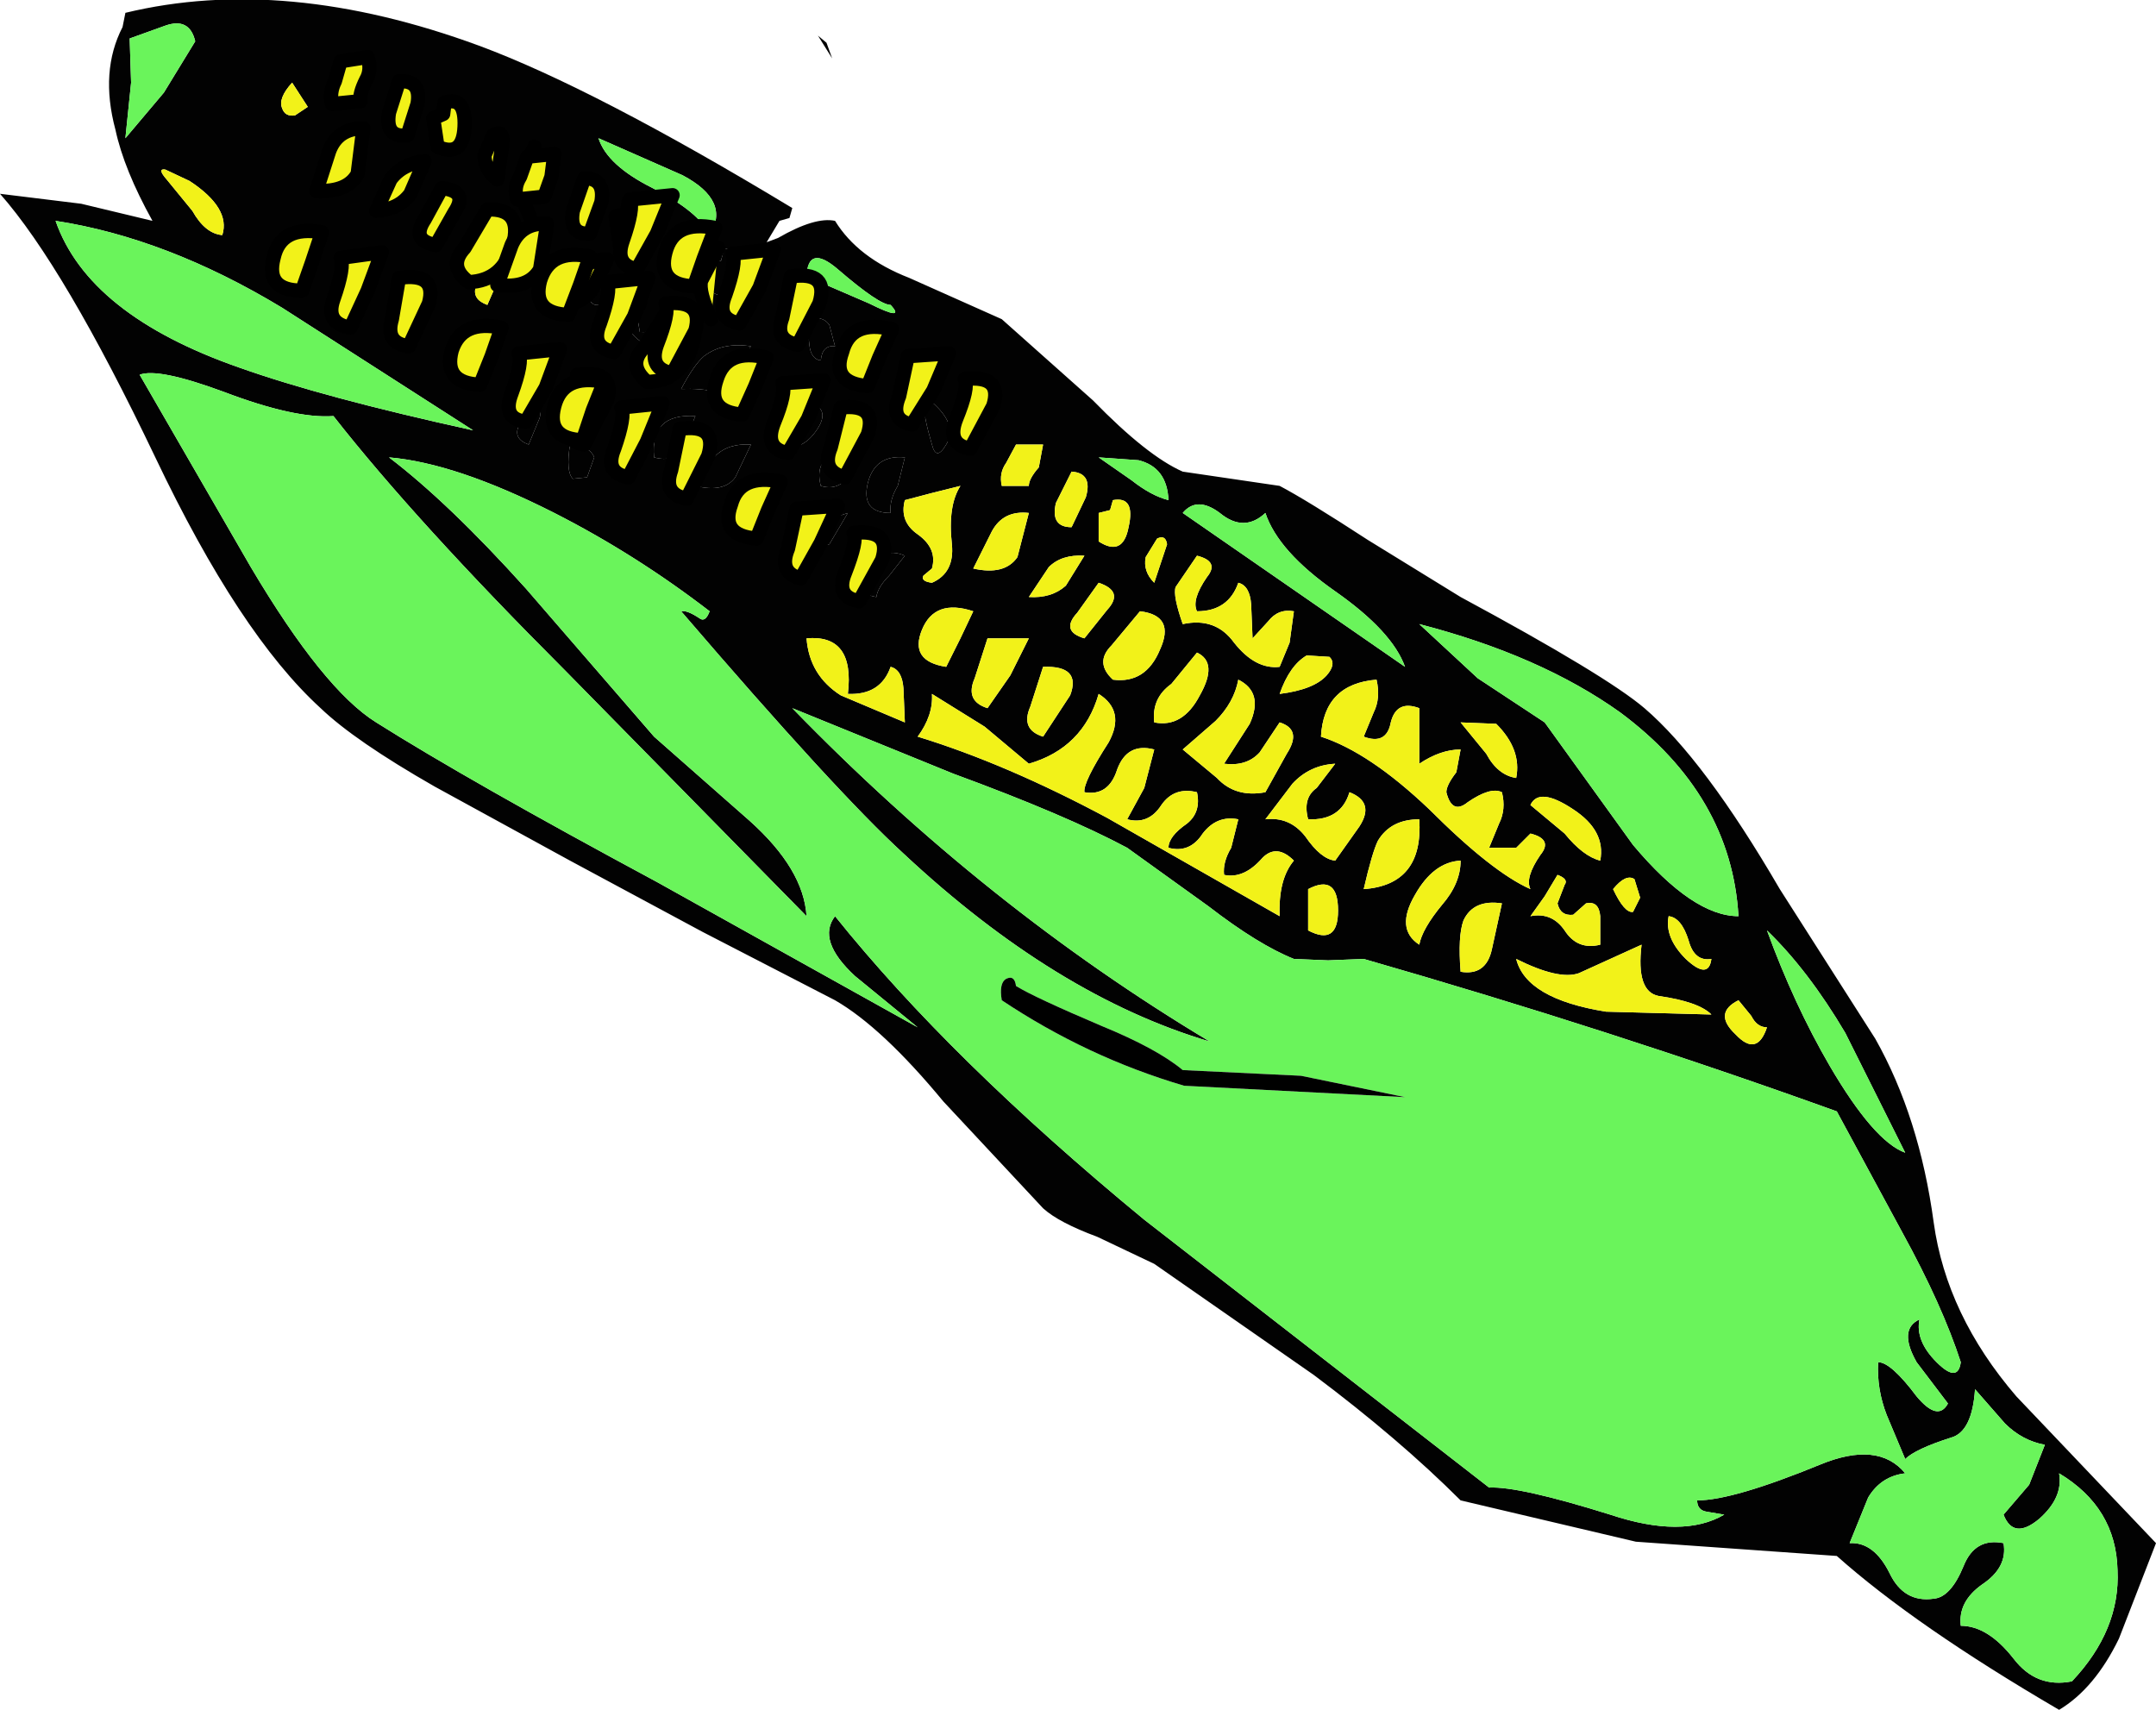 <?xml version="1.0" encoding="UTF-8" standalone="no"?>
<svg xmlns:xlink="http://www.w3.org/1999/xlink" height="60.0px" width="75.65px" xmlns="http://www.w3.org/2000/svg">
  <g transform="matrix(1, 0, 0, 1, -12.0, 0.0)">
    <path d="M69.7 24.85 Q71.8 26.65 74.45 31.2 L77.8 36.45 Q79.35 39.2 79.85 42.9 80.3 46.15 82.75 49.0 L87.65 54.15 86.35 57.5 Q85.5 59.25 84.25 60.0 79.2 57.05 76.45 54.6 L69.4 54.1 63.25 52.65 Q61.1 50.5 58.1 48.25 L52.5 44.35 50.5 43.4 Q49.15 42.9 48.6 42.4 L45.1 38.65 Q42.95 36.05 41.3 35.1 L36.65 32.7 32.0 30.2 27.25 27.6 Q24.45 26.0 23.25 24.85 20.4 22.25 17.45 16.05 14.25 9.35 12.0 6.8 L14.85 7.15 17.35 7.75 Q16.35 5.95 16.05 4.55 15.5 2.5 16.3 0.95 L16.4 0.45 Q22.0 -0.9 28.8 1.6 32.85 3.1 39.8 7.3 L39.7 7.65 39.35 7.75 38.9 8.5 39.3 8.35 Q40.6 7.6 41.3 7.75 42.1 9.05 43.9 9.75 L47.15 11.2 50.35 14.05 Q52.25 16.0 53.5 16.55 L55.2 16.8 56.9 17.05 Q57.85 17.55 60.0 18.95 L63.25 20.95 Q68.35 23.7 69.7 24.85 M63.85 23.8 L66.2 25.35 69.3 29.65 Q71.4 32.15 73.0 32.15 72.75 27.9 68.85 25.0 66.05 23.0 61.8 21.9 L63.85 23.8 M17.8 0.9 L16.55 1.35 16.6 2.9 16.4 4.85 17.75 3.25 18.85 1.45 Q18.65 0.6 17.8 0.9 M17.8 5.95 Q17.5 5.9 17.85 6.3 L18.75 7.4 Q19.2 8.2 19.8 8.25 20.1 7.3 18.65 6.35 L17.8 5.95 M16.9 13.15 L20.8 19.9 Q23.35 24.2 25.2 25.35 28.45 27.4 35.05 30.95 L44.2 36.05 42.0 34.25 Q40.65 33.0 41.3 32.15 45.35 37.2 52.15 42.8 L64.25 52.2 Q65.3 52.15 68.5 53.15 71.05 54.0 72.5 53.15 L71.9 53.05 Q71.55 53.0 71.55 52.65 72.8 52.65 75.85 51.4 77.9 50.55 78.85 51.7 78.0 51.8 77.55 52.55 L76.9 54.15 Q77.75 54.1 78.3 55.2 78.8 56.25 79.85 56.1 80.45 56.05 80.9 54.95 81.3 53.95 82.3 54.15 82.45 55.0 81.55 55.6 80.7 56.2 80.8 57.05 81.75 57.05 82.65 58.2 83.45 59.25 84.7 59.0 86.4 57.2 86.3 55.1 86.25 52.9 84.25 51.7 84.4 52.55 83.55 53.3 82.65 54.05 82.3 53.15 L83.2 52.1 83.75 50.7 Q82.95 50.55 82.35 49.95 L81.3 48.75 Q81.2 50.25 80.45 50.45 79.2 50.85 78.85 51.2 L78.2 49.65 Q77.85 48.75 77.9 47.8 78.35 47.8 79.25 49.0 80.0 49.9 80.35 49.25 L79.25 47.8 Q78.6 46.65 79.35 46.3 79.2 47.05 79.95 47.8 80.7 48.55 80.8 47.8 80.15 45.8 78.75 43.25 L76.45 39.0 Q68.55 36.15 59.85 33.65 L58.6 33.7 57.4 33.65 Q56.15 33.15 54.4 31.8 L51.55 29.75 Q49.4 28.6 45.45 27.15 L39.8 24.85 Q46.6 31.85 54.45 36.55 49.05 34.95 43.7 29.95 41.35 27.8 35.9 21.45 36.1 21.4 36.55 21.7 36.75 21.85 36.9 21.45 34.3 19.45 31.45 18.0 28.0 16.25 25.65 16.05 27.75 17.65 30.45 20.65 L34.95 25.85 38.3 28.8 Q40.2 30.5 40.3 32.15 L31.85 23.55 Q26.6 18.3 23.7 14.6 22.35 14.7 19.85 13.75 17.55 12.9 16.9 13.15 M34.9 6.6 Q36.55 7.45 36.9 8.25 37.65 7.05 35.95 6.15 L33.0 4.85 Q33.3 5.8 34.9 6.6 M34.6 12.05 L35.9 12.65 Q35.7 12.25 36.3 11.45 36.7 10.9 35.9 10.7 35.6 11.7 34.45 11.65 L34.35 11.05 Q34.25 10.7 33.95 10.7 33.85 11.65 34.6 12.05 M33.2 9.55 Q33.0 8.6 32.5 9.7 32.4 9.95 32.6 10.35 32.75 10.75 33.0 10.7 33.4 10.65 33.2 9.55 M37.3 9.15 L36.9 9.25 36.9 10.2 Q37.75 10.75 37.95 9.7 38.15 8.6 37.4 8.75 L37.3 9.15 M36.7 12.5 Q36.35 12.8 35.9 13.65 37.25 13.6 37.85 14.1 37.8 12.8 38.35 12.15 37.35 12.0 36.7 12.5 M29.1 10.7 L29.45 9.9 Q29.6 9.45 29.1 9.25 L28.7 10.05 Q28.55 10.5 29.1 10.7 M21.9 3.8 Q22.0 4.1 22.35 4.05 L22.8 3.75 22.25 2.9 Q21.75 3.45 21.9 3.8 M28.6 15.1 L21.9 10.8 Q17.85 8.35 13.95 7.75 15.1 11.05 20.4 12.9 23.35 13.95 28.6 15.1 M39.35 15.6 Q40.1 15.9 40.65 15.1 41.2 14.3 40.3 14.1 L39.85 14.85 39.35 15.6 M37.8 16.75 L38.35 15.6 Q37.55 15.55 37.1 16.0 L36.4 17.05 Q37.4 17.3 37.8 16.75 M36.4 14.6 Q34.8 14.5 34.95 16.05 35.7 16.25 35.95 15.65 L36.4 14.6 M30.9 14.75 Q31.1 14.35 30.55 14.1 L30.2 14.95 Q30.0 15.4 30.55 15.6 L30.9 14.75 M32.1 16.8 L32.6 16.75 32.85 16.05 Q32.7 15.65 32.0 15.6 31.85 16.55 32.1 16.8 M40.3 9.7 L42.5 10.65 Q43.8 11.3 43.25 10.7 42.85 10.7 41.4 9.45 40.35 8.55 40.3 9.7 M40.8 12.65 Q40.85 12.1 41.3 12.15 L41.1 11.4 Q40.85 11.05 40.3 11.2 L40.4 12.1 Q40.45 12.6 40.8 12.65 M43.25 11.65 Q42.3 11.3 41.85 12.35 41.35 13.4 42.25 13.65 L42.75 12.65 43.25 11.65 M47.65 15.6 L47.3 16.25 Q47.05 16.6 47.15 17.05 L48.1 17.05 Q48.1 16.8 48.45 16.4 L48.6 15.6 47.65 15.6 M49.05 17.65 Q48.85 18.5 49.6 18.5 L50.1 17.45 Q50.35 16.6 49.6 16.55 L49.05 17.65 M46.8 18.65 L46.15 19.95 Q47.25 20.2 47.7 19.55 L48.1 18.0 Q47.2 17.9 46.8 18.65 M44.7 15.6 Q44.85 16.2 45.2 15.6 45.6 14.95 44.8 14.2 44.1 13.55 44.7 15.6 M40.8 17.05 Q41.6 17.3 42.05 16.25 42.55 15.2 41.75 15.1 41.75 15.5 41.15 15.95 40.6 16.3 40.8 17.05 M40.65 18.65 Q40.4 18.95 40.6 19.15 L41.1 19.1 41.75 18.0 Q40.95 18.25 40.65 18.65 M43.75 17.55 Q43.55 18.3 44.2 18.75 44.9 19.25 44.7 19.95 L44.4 20.2 Q44.3 20.4 44.7 20.45 45.5 20.1 45.4 19.1 45.25 17.75 45.7 17.05 L44.7 17.3 43.75 17.55 M43.5 17.05 L43.75 16.05 Q42.7 15.95 42.45 16.95 42.2 18.0 43.25 18.0 43.2 17.55 43.5 17.05 M43.2 20.2 L43.75 19.5 Q42.95 19.15 42.4 20.0 41.85 20.8 42.75 20.95 42.8 20.6 43.2 20.2 M40.3 22.4 Q40.4 23.7 41.5 24.4 L43.75 25.35 43.7 24.15 Q43.65 23.5 43.25 23.4 42.9 24.4 41.75 24.35 42.0 22.25 40.3 22.4 M49.4 20.55 L50.05 19.5 Q49.25 19.45 48.8 19.9 L48.1 20.95 Q48.9 21.0 49.4 20.55 M45.7 22.4 L46.15 21.45 Q44.8 21.0 44.35 22.1 43.9 23.2 45.2 23.4 L45.7 22.4 M46.2 23.8 Q45.85 24.6 46.65 24.85 L47.45 23.7 48.1 22.4 46.65 22.4 46.2 23.8 M48.6 23.4 L48.15 24.8 Q47.8 25.6 48.6 25.85 L49.55 24.4 Q49.95 23.35 48.6 23.4 M50.55 18.0 L50.55 19.0 Q51.4 19.55 51.6 18.5 51.85 17.4 51.05 17.55 L50.95 17.9 50.55 18.0 M51.7 16.85 Q52.4 17.4 53.0 17.55 52.95 16.4 51.95 16.15 L50.55 16.05 51.7 16.85 M53.5 18.0 L61.3 23.4 Q60.85 22.15 58.85 20.75 56.85 19.35 56.4 18.0 55.65 18.7 54.8 18.0 54.0 17.4 53.5 18.0 M53.25 20.6 Q53.15 20.9 53.5 21.9 54.65 21.65 55.3 22.55 56.05 23.5 56.9 23.4 L57.25 22.55 57.4 21.45 Q56.85 21.35 56.5 21.8 L55.95 22.4 55.9 21.2 Q55.85 20.55 55.45 20.45 55.1 21.45 54.0 21.45 53.8 21.05 54.35 20.25 54.8 19.7 54.0 19.5 L53.25 20.6 M52.95 19.1 Q52.9 18.75 52.6 18.9 L52.2 19.55 Q52.1 20.05 52.5 20.45 L52.95 19.1 M50.55 20.45 L49.8 21.5 Q49.2 22.15 50.05 22.4 L50.85 21.4 Q51.45 20.75 50.55 20.45 M51.05 23.85 Q52.2 24.0 52.7 22.8 53.25 21.6 52.0 21.45 L51.0 22.65 Q50.4 23.25 51.05 23.85 M53.1 24.0 Q52.4 24.5 52.5 25.35 53.5 25.55 54.1 24.4 54.75 23.25 54.0 22.9 L53.1 24.0 M57.85 23.0 Q57.25 23.35 56.9 24.35 58.1 24.2 58.55 23.7 58.9 23.3 58.65 23.05 L57.85 23.0 M57.35 27.5 L56.4 28.75 Q57.25 28.65 57.8 29.35 58.35 30.15 58.85 30.2 L59.7 29.0 Q60.25 28.15 59.35 27.8 59.05 28.8 57.9 28.75 57.7 28.0 58.2 27.65 L58.85 26.8 Q57.95 26.85 57.35 27.5 M57.15 26.45 Q57.7 25.6 56.9 25.35 L56.2 26.4 Q55.75 26.9 54.95 26.8 L55.85 25.4 Q56.35 24.3 55.45 23.85 55.3 24.65 54.65 25.3 L53.5 26.3 54.7 27.3 Q55.35 28.0 56.4 27.8 L57.15 26.45 M54.95 30.7 Q54.9 30.25 55.2 29.75 L55.45 28.75 Q54.7 28.6 54.2 29.25 53.75 29.95 53.0 29.75 53.0 29.35 53.65 28.9 54.15 28.5 54.0 27.8 53.2 27.6 52.75 28.25 52.3 28.95 51.55 28.75 L52.15 27.65 52.5 26.3 Q51.55 26.05 51.2 27.0 50.9 27.95 50.05 27.8 50.0 27.45 50.9 26.05 51.5 24.95 50.55 24.35 50.0 26.25 48.1 26.8 L46.55 25.5 44.7 24.35 Q44.75 25.1 44.2 25.85 47.3 26.8 50.85 28.7 L56.9 32.15 Q56.85 30.85 57.4 30.2 56.8 29.6 56.3 30.1 55.65 30.85 54.95 30.7 M57.9 32.65 Q58.95 33.2 58.95 31.95 58.95 30.65 57.9 31.2 L57.9 32.65 M71.15 33.65 Q71.95 34.4 72.05 33.65 71.45 33.75 71.25 33.0 71.0 32.2 70.55 32.15 70.4 32.9 71.15 33.65 M70.2 34.95 Q69.4 34.8 69.6 33.15 L67.4 34.15 Q66.7 34.4 65.2 33.65 65.55 35.05 68.35 35.5 L72.05 35.6 Q71.6 35.15 70.2 34.95 M74.0 36.05 Q73.65 36.05 73.45 35.65 L73.0 35.1 Q72.1 35.55 72.9 36.3 73.65 37.1 74.0 36.05 M74.0 32.65 Q74.95 35.25 76.2 37.4 77.75 40.05 78.85 40.45 L76.75 36.25 Q75.45 34.05 74.0 32.65 M66.9 29.25 Q67.55 30.05 68.15 30.2 68.35 29.15 67.2 28.4 66.0 27.6 65.7 28.25 L66.9 29.25 M65.2 29.75 L64.25 29.75 64.6 28.9 Q64.85 28.4 64.7 27.8 64.3 27.6 63.5 28.15 62.95 28.6 62.75 27.8 62.75 27.55 63.1 27.1 L63.25 26.3 Q62.55 26.3 61.8 26.8 L61.8 24.85 Q61.0 24.55 60.8 25.35 60.65 26.15 59.85 25.85 L60.2 25.0 Q60.45 24.5 60.3 23.85 58.45 24.0 58.35 25.85 60.05 26.4 62.15 28.4 64.35 30.6 65.7 31.2 65.5 30.8 66.05 30.0 66.5 29.45 65.7 29.25 L65.2 29.75 M63.25 25.35 L64.15 26.45 Q64.55 27.2 65.2 27.3 65.4 26.3 64.5 25.4 L63.25 25.35 M60.35 29.5 Q60.15 29.9 59.85 31.2 61.95 31.05 61.8 28.75 60.8 28.75 60.35 29.5 M64.7 31.7 Q63.7 31.55 63.35 32.3 63.15 32.85 63.25 34.1 64.15 34.25 64.35 33.3 L64.7 31.7 M61.8 33.15 Q61.9 32.6 62.6 31.75 63.25 31.0 63.25 30.2 62.3 30.25 61.65 31.4 60.95 32.6 61.8 33.15 M69.3 32.0 L69.55 31.5 69.35 30.85 Q69.05 30.65 68.6 31.2 69.0 32.05 69.3 32.0 M68.15 32.15 Q68.1 31.6 67.65 31.7 L67.2 32.1 Q66.75 32.15 66.65 31.7 L66.9 31.05 Q67.05 30.85 66.65 30.7 L66.2 31.45 65.7 32.15 Q66.45 32.0 66.9 32.65 67.35 33.35 68.15 33.15 L68.15 32.15" fill="#020202" fill-rule="evenodd" stroke="none"/>
    <path d="M19.85 13.75 Q22.35 14.7 23.7 14.6 26.6 18.3 31.85 23.55 L40.3 32.15 Q40.2 30.5 38.3 28.8 L34.95 25.85 30.45 20.65 Q27.75 17.65 25.65 16.05 28.0 16.25 31.45 18.0 34.3 19.45 36.9 21.45 36.75 21.85 36.55 21.7 36.1 21.4 35.9 21.45 41.35 27.8 43.7 29.95 49.05 34.95 54.45 36.55 46.6 31.85 39.8 24.85 L45.45 27.15 Q49.4 28.6 51.55 29.75 L54.4 31.8 Q56.15 33.15 57.4 33.65 L58.6 33.7 59.85 33.65 Q68.55 36.15 76.45 39.0 L78.75 43.25 Q80.15 45.8 80.8 47.8 80.7 48.55 79.95 47.8 79.2 47.05 79.35 46.3 78.6 46.65 79.25 47.8 L80.35 49.25 Q80.0 49.9 79.25 49.0 78.35 47.8 77.9 47.8 77.85 48.75 78.2 49.65 L78.85 51.2 Q79.2 50.85 80.45 50.45 81.2 50.25 81.3 48.75 L82.35 49.95 Q82.95 50.55 83.75 50.7 L83.2 52.1 82.3 53.15 Q82.65 54.05 83.55 53.3 84.4 52.55 84.25 51.7 86.25 52.9 86.3 55.1 86.4 57.2 84.7 59.0 83.45 59.25 82.65 58.2 81.75 57.05 80.8 57.05 80.7 56.2 81.55 55.6 82.45 55.0 82.3 54.15 81.3 53.95 80.9 54.95 80.45 56.05 79.85 56.1 78.8 56.25 78.3 55.2 77.75 54.1 76.9 54.15 L77.55 52.55 Q78.0 51.8 78.85 51.7 77.9 50.55 75.85 51.4 72.8 52.65 71.55 52.65 71.55 53.0 71.9 53.05 L72.5 53.15 Q71.05 54.0 68.5 53.15 65.3 52.15 64.25 52.2 L52.15 42.8 Q45.35 37.2 41.3 32.15 40.65 33.0 42.0 34.25 L44.2 36.05 35.05 30.95 Q28.45 27.4 25.2 25.35 23.35 24.2 20.8 19.9 L16.9 13.15 Q17.55 12.9 19.85 13.75 M47.3 34.35 Q47.05 34.5 47.15 35.1 50.15 37.1 53.55 38.1 L61.3 38.5 57.65 37.75 53.5 37.55 Q52.6 36.8 50.65 36.0 48.3 35.0 47.65 34.6 47.6 34.2 47.3 34.35" fill="#6af45b" fill-rule="evenodd" stroke="none"/>
    <path d="M74.0 32.65 Q75.45 34.05 76.75 36.25 L78.85 40.45 Q77.75 40.05 76.2 37.4 74.95 35.25 74.0 32.65" fill="#6af45b" fill-rule="evenodd" stroke="none"/>
    <path d="M74.0 36.05 Q73.65 37.1 72.9 36.3 72.1 35.55 73.0 35.1 L73.45 35.65 Q73.65 36.05 74.0 36.05" fill="#f2f219" fill-rule="evenodd" stroke="none"/>
    <path d="M70.55 32.15 Q71.0 32.2 71.25 33.0 71.45 33.75 72.05 33.65 71.95 34.4 71.15 33.65 70.4 32.9 70.55 32.15" fill="#f2f219" fill-rule="evenodd" stroke="none"/>
    <path d="M72.05 35.6 L68.35 35.5 Q65.55 35.05 65.2 33.65 66.7 34.4 67.4 34.15 L69.6 33.15 Q69.4 34.8 70.2 34.95 71.6 35.15 72.05 35.6" fill="#f2f219" fill-rule="evenodd" stroke="none"/>
    <path d="M61.8 21.9 Q66.05 23.0 68.85 25.0 72.75 27.9 73.0 32.15 71.4 32.15 69.3 29.65 L66.2 25.35 63.85 23.8 61.8 21.9" fill="#6af45b" fill-rule="evenodd" stroke="none"/>
    <path d="M68.6 31.2 Q69.05 30.65 69.35 30.85 L69.55 31.5 69.3 32.0 Q69.0 32.05 68.6 31.2" fill="#f2f219" fill-rule="evenodd" stroke="none"/>
    <path d="M65.7 28.25 Q66.0 27.6 67.2 28.4 68.35 29.15 68.15 30.2 67.55 30.05 66.9 29.25 L65.7 28.25" fill="#f2f219" fill-rule="evenodd" stroke="none"/>
    <path d="M68.15 32.15 L68.15 33.15 Q67.35 33.35 66.9 32.65 66.45 32.0 65.7 32.15 L66.2 31.45 66.65 30.7 Q67.05 30.85 66.9 31.05 L66.65 31.7 Q66.75 32.15 67.2 32.1 L67.65 31.7 Q68.1 31.6 68.15 32.15" fill="#f2f219" fill-rule="evenodd" stroke="none"/>
    <path d="M65.7 29.25 Q66.5 29.45 66.05 30.0 65.5 30.8 65.7 31.2 64.35 30.6 62.15 28.4 60.05 26.4 58.35 25.85 58.45 24.0 60.3 23.85 60.45 24.5 60.2 25.0 L59.85 25.85 Q60.65 26.15 60.8 25.35 61.0 24.55 61.8 24.85 L61.8 26.8 Q62.55 26.3 63.25 26.3 L63.1 27.1 Q62.75 27.55 62.75 27.8 62.95 28.6 63.5 28.15 64.3 27.6 64.7 27.8 64.85 28.4 64.6 28.9 L64.25 29.75 65.2 29.75 65.7 29.25" fill="#f2f219" fill-rule="evenodd" stroke="none"/>
    <path d="M63.25 25.35 L64.5 25.4 Q65.4 26.3 65.2 27.3 64.55 27.2 64.15 26.45 L63.25 25.35" fill="#f2f219" fill-rule="evenodd" stroke="none"/>
    <path d="M63.25 34.1 Q63.15 32.85 63.35 32.3 63.7 31.55 64.7 31.7 L64.35 33.3 Q64.15 34.25 63.25 34.1" fill="#f2f219" fill-rule="evenodd" stroke="none"/>
    <path d="M63.25 30.2 Q63.25 31.0 62.6 31.75 61.9 32.6 61.8 33.15 60.95 32.6 61.65 31.4 62.3 30.25 63.25 30.2" fill="#f2f219" fill-rule="evenodd" stroke="none"/>
    <path d="M61.8 28.75 Q61.95 31.05 59.85 31.2 60.15 29.9 60.35 29.5 60.8 28.75 61.8 28.75" fill="#f2f219" fill-rule="evenodd" stroke="none"/>
    <path d="M59.35 27.8 Q60.25 28.15 59.7 29.0 L58.85 30.2 Q58.35 30.15 57.8 29.35 57.25 28.65 56.4 28.75 L57.35 27.5 Q57.95 26.85 58.85 26.8 L58.2 27.65 Q57.7 28.0 57.9 28.75 59.05 28.8 59.35 27.8" fill="#f2f219" fill-rule="evenodd" stroke="none"/>
    <path d="M56.4 18.0 Q56.85 19.35 58.85 20.75 60.85 22.15 61.3 23.4 L53.5 18.0 Q54.0 17.4 54.8 18.0 55.65 18.7 56.4 18.0" fill="#6af45b" fill-rule="evenodd" stroke="none"/>
    <path d="M57.65 37.75 L61.3 38.5 53.55 38.1 Q50.15 37.1 47.15 35.1 47.05 34.5 47.3 34.35 47.6 34.2 47.65 34.6 48.3 35.0 50.65 36.0 52.6 36.8 53.5 37.55 L57.65 37.75" fill="#000000" fill-rule="evenodd" stroke="none"/>
    <path d="M57.9 31.2 Q58.95 30.65 58.95 31.95 58.95 33.2 57.9 32.65 L57.9 31.2" fill="#f2f219" fill-rule="evenodd" stroke="none"/>
    <path d="M56.9 24.35 Q57.25 23.35 57.85 23.0 L58.65 23.05 Q58.9 23.3 58.55 23.7 58.1 24.2 56.9 24.35" fill="#f2f219" fill-rule="evenodd" stroke="none"/>
    <path d="M54.0 21.45 Q55.1 21.45 55.45 20.45 55.85 20.55 55.9 21.2 L55.95 22.4 56.5 21.8 Q56.85 21.35 57.4 21.45 L57.25 22.55 56.9 23.4 Q56.05 23.5 55.3 22.55 54.65 21.65 53.5 21.9 53.15 20.9 53.25 20.6 L54.0 19.5 Q54.8 19.7 54.35 20.25 53.8 21.05 54.0 21.45" fill="#f2f219" fill-rule="evenodd" stroke="none"/>
    <path d="M56.9 25.35 Q57.7 25.6 57.15 26.45 L56.4 27.8 Q55.35 28.0 54.7 27.3 L53.5 26.3 54.65 25.3 Q55.3 24.65 55.45 23.85 56.35 24.3 55.85 25.4 L54.95 26.8 Q55.75 26.9 56.2 26.4 L56.9 25.35" fill="#f2f219" fill-rule="evenodd" stroke="none"/>
    <path d="M57.4 30.2 Q56.85 30.85 56.9 32.15 L50.85 28.7 Q47.3 26.8 44.2 25.85 44.75 25.1 44.7 24.35 L46.55 25.5 48.1 26.8 Q50.0 26.25 50.55 24.35 51.5 24.95 50.9 26.05 50.0 27.45 50.05 27.8 50.9 27.95 51.2 27.0 51.55 26.05 52.5 26.3 L52.15 27.65 51.55 28.75 Q52.3 28.95 52.75 28.25 53.2 27.6 54.0 27.8 54.15 28.5 53.65 28.9 53.0 29.35 53.0 29.75 53.75 29.95 54.2 29.25 54.7 28.6 55.45 28.75 L55.2 29.75 Q54.9 30.25 54.95 30.7 55.65 30.85 56.3 30.1 56.8 29.6 57.4 30.2" fill="#f2f219" fill-rule="evenodd" stroke="none"/>
    <path d="M54.0 22.9 Q54.75 23.25 54.1 24.4 53.5 25.55 52.5 25.35 52.4 24.5 53.1 24.0 L54.0 22.9" fill="#f2f219" fill-rule="evenodd" stroke="none"/>
    <path d="M52.5 20.45 Q52.1 20.05 52.2 19.55 L52.6 18.9 Q52.9 18.75 52.95 19.1 L52.5 20.45" fill="#f2f219" fill-rule="evenodd" stroke="none"/>
    <path d="M52.0 21.45 Q53.25 21.6 52.7 22.8 52.2 24.0 51.05 23.85 50.4 23.25 51.0 22.65 L52.0 21.45" fill="#f2f219" fill-rule="evenodd" stroke="none"/>
    <path d="M53.0 17.55 Q52.4 17.4 51.7 16.85 L50.55 16.05 51.95 16.15 Q52.95 16.4 53.0 17.55" fill="#6af45b" fill-rule="evenodd" stroke="none"/>
    <path d="M51.05 17.55 Q51.85 17.4 51.6 18.5 51.4 19.55 50.55 19.0 L50.55 18.0 50.95 17.9 51.05 17.55" fill="#f2f219" fill-rule="evenodd" stroke="none"/>
    <path d="M50.55 20.45 Q51.45 20.75 50.85 21.4 L50.05 22.4 Q49.2 22.15 49.8 21.5 L50.55 20.45" fill="#f2f219" fill-rule="evenodd" stroke="none"/>
    <path d="M48.1 20.95 L48.8 19.9 Q49.25 19.45 50.05 19.5 L49.4 20.55 Q48.9 21.0 48.1 20.95" fill="#f2f219" fill-rule="evenodd" stroke="none"/>
    <path d="M49.6 16.55 Q50.35 16.6 50.1 17.45 L49.6 18.5 Q48.85 18.5 49.05 17.65 L49.6 16.55" fill="#f2f219" fill-rule="evenodd" stroke="none"/>
    <path d="M48.6 23.4 Q49.95 23.35 49.55 24.4 L48.6 25.85 Q47.8 25.6 48.15 24.8 L48.6 23.4" fill="#f2f219" fill-rule="evenodd" stroke="none"/>
    <path d="M48.6 15.6 L48.45 16.4 Q48.1 16.8 48.1 17.05 L47.15 17.05 Q47.05 16.6 47.3 16.25 L47.65 15.6 48.6 15.6" fill="#f2f219" fill-rule="evenodd" stroke="none"/>
    <path d="M46.65 22.4 L48.1 22.4 47.45 23.7 46.65 24.85 Q45.85 24.6 46.2 23.8 L46.65 22.4" fill="#f2f219" fill-rule="evenodd" stroke="none"/>
    <path d="M46.15 19.95 L46.8 18.65 Q47.2 17.9 48.1 18.0 L47.7 19.55 Q47.25 20.2 46.15 19.95" fill="#f2f219" fill-rule="evenodd" stroke="none"/>
    <path d="M45.2 23.4 Q43.9 23.2 44.35 22.1 44.8 21.0 46.15 21.45 L45.7 22.4 45.2 23.4" fill="#f2f219" fill-rule="evenodd" stroke="none"/>
    <path d="M43.75 17.55 L44.7 17.3 45.7 17.05 Q45.25 17.75 45.4 19.1 45.5 20.1 44.7 20.45 44.3 20.4 44.4 20.2 L44.7 19.95 Q44.9 19.25 44.2 18.75 43.55 18.3 43.75 17.55" fill="#f2f219" fill-rule="evenodd" stroke="none"/>
    <path d="M44.7 15.6 Q44.1 13.55 44.8 14.2 45.6 14.95 45.2 15.6 44.85 16.2 44.7 15.6" fill="#020202" fill-rule="evenodd" stroke="none"/>
    <path d="M43.75 16.05 L43.5 17.05 Q43.2 17.55 43.25 18.0 42.2 18.0 42.45 16.95 42.7 15.95 43.75 16.05" fill="#020202" fill-rule="evenodd" stroke="none"/>
    <path d="M43.25 23.4 Q43.65 23.5 43.7 24.15 L43.75 25.35 41.5 24.4 Q40.4 23.7 40.3 22.4 42.0 22.25 41.75 24.35 42.9 24.4 43.25 23.4" fill="#f2f219" fill-rule="evenodd" stroke="none"/>
    <path d="M42.75 20.95 Q41.85 20.8 42.4 20.0 42.95 19.15 43.75 19.5 L43.2 20.2 Q42.8 20.6 42.75 20.95" fill="#020202" fill-rule="evenodd" stroke="none"/>
    <path d="M43.25 10.7 Q43.8 11.3 42.5 10.65 L40.3 9.7 Q40.35 8.55 41.4 9.45 42.85 10.7 43.25 10.7" fill="#6af45b" fill-rule="evenodd" stroke="none"/>
    <path d="M42.25 13.65 Q41.35 13.4 41.85 12.35 42.3 11.3 43.25 11.65 L42.75 12.65 42.25 13.65" fill="#020202" fill-rule="evenodd" stroke="none"/>
    <path d="M41.75 15.1 Q42.55 15.2 42.05 16.25 41.6 17.3 40.8 17.05 40.6 16.3 41.15 15.95 41.75 15.5 41.75 15.1" fill="#020202" fill-rule="evenodd" stroke="none"/>
    <path d="M41.3 12.15 Q40.85 12.1 40.8 12.65 40.45 12.6 40.4 12.1 L40.3 11.2 Q40.85 11.05 41.1 11.4 L41.3 12.15" fill="#020202" fill-rule="evenodd" stroke="none"/>
    <path d="M41.0 1.5 L41.2 2.05 40.7 1.25 41.0 1.5" fill="#000000" fill-rule="evenodd" stroke="none"/>
    <path d="M41.75 18.0 L41.1 19.1 40.6 19.15 Q40.4 18.95 40.65 18.65 40.95 18.25 41.75 18.0" fill="#020202" fill-rule="evenodd" stroke="none"/>
    <path d="M39.85 14.85 L40.3 14.1 Q41.2 14.3 40.65 15.1 40.1 15.9 39.35 15.6 L39.85 14.85" fill="#020202" fill-rule="evenodd" stroke="none"/>
    <path d="M36.4 17.05 L37.1 16.0 Q37.55 15.55 38.35 15.6 L37.8 16.75 Q37.4 17.3 36.4 17.05" fill="#020202" fill-rule="evenodd" stroke="none"/>
    <path d="M35.9 13.65 Q36.35 12.8 36.7 12.5 37.35 12.0 38.35 12.15 37.8 12.8 37.85 14.1 37.25 13.6 35.9 13.65" fill="#020202" fill-rule="evenodd" stroke="none"/>
    <path d="M37.4 8.75 Q38.15 8.6 37.95 9.7 37.75 10.75 36.9 10.2 L36.9 9.25 37.3 9.15 37.4 8.75" fill="#020202" fill-rule="evenodd" stroke="none"/>
    <path d="M33.0 4.85 L35.95 6.15 Q37.65 7.05 36.9 8.25 36.55 7.45 34.9 6.6 33.3 5.8 33.0 4.85" fill="#6af45b" fill-rule="evenodd" stroke="none"/>
    <path d="M34.95 16.05 Q34.8 14.5 36.4 14.6 L35.95 15.65 Q35.7 16.25 34.95 16.05" fill="#020202" fill-rule="evenodd" stroke="none"/>
    <path d="M35.9 10.7 Q36.7 10.9 36.3 11.45 35.7 12.25 35.9 12.65 L34.6 12.05 Q33.85 11.65 33.95 10.7 34.25 10.7 34.35 11.05 L34.45 11.65 Q35.6 11.7 35.9 10.7" fill="#020202" fill-rule="evenodd" stroke="none"/>
    <path d="M32.5 9.7 Q33.0 8.6 33.2 9.55 33.4 10.65 33.0 10.7 32.75 10.75 32.6 10.35 32.4 9.95 32.5 9.7" fill="#020202" fill-rule="evenodd" stroke="none"/>
    <path d="M32.0 15.6 Q32.7 15.65 32.85 16.05 L32.6 16.75 32.1 16.8 Q31.85 16.55 32.0 15.6" fill="#020202" fill-rule="evenodd" stroke="none"/>
    <path d="M30.55 14.1 Q31.1 14.35 30.9 14.75 L30.55 15.6 Q30.0 15.4 30.2 14.95 L30.55 14.1" fill="#020202" fill-rule="evenodd" stroke="none"/>
    <path d="M29.1 9.25 Q29.6 9.45 29.45 9.9 L29.1 10.7 Q28.55 10.5 28.7 10.05 L29.1 9.25" fill="#f2f219" fill-rule="evenodd" stroke="none"/>
    <path d="M20.4 12.9 Q15.1 11.05 13.95 7.75 17.85 8.35 21.9 10.8 L28.6 15.1 Q23.35 13.95 20.4 12.9" fill="#6af45b" fill-rule="evenodd" stroke="none"/>
    <path d="M22.25 2.9 L22.8 3.75 22.35 4.05 Q22.0 4.1 21.9 3.8 21.75 3.45 22.25 2.9" fill="#f2f219" fill-rule="evenodd" stroke="none"/>
    <path d="M17.85 6.3 Q17.5 5.9 17.8 5.95 L18.65 6.35 Q20.1 7.3 19.8 8.25 19.2 8.2 18.75 7.4 L17.85 6.3" fill="#f2f219" fill-rule="evenodd" stroke="none"/>
    <path d="M16.55 1.35 L17.8 0.9 Q18.65 0.6 18.85 1.45 L17.75 3.25 16.4 4.85 16.6 2.9 16.55 1.35" fill="#6af45b" fill-rule="evenodd" stroke="none"/>
    <path d="M26.0 9.75 Q27.35 9.55 27.05 10.65 L26.35 12.15 Q25.5 12.05 25.75 11.2 L26.0 9.75" fill="#f2f219" fill-rule="evenodd" stroke="none"/>
    <path d="M26.0 9.75 Q27.35 9.55 27.05 10.65 L26.35 12.15 Q25.5 12.05 25.75 11.2 L26.0 9.75" fill="none" stroke="#000000" stroke-linecap="round" stroke-linejoin="round" stroke-width="0.5"/>
    <path d="M23.95 9.05 L25.4 8.85 24.9 10.2 24.3 11.5 Q23.4 11.35 23.7 10.5 24.1 9.35 23.95 9.05" fill="#f2f219" fill-rule="evenodd" stroke="none"/>
    <path d="M23.95 9.05 L25.4 8.85 24.9 10.2 24.3 11.5 Q23.4 11.35 23.7 10.5 24.1 9.35 23.95 9.05" fill="none" stroke="#000000" stroke-linecap="round" stroke-linejoin="round" stroke-width="0.5"/>
    <path d="M28.45 9.9 Q27.7 9.35 28.3 8.7 L29.1 7.35 Q30.35 7.3 30.0 8.6 29.65 9.85 28.45 9.9" fill="#f2f219" fill-rule="evenodd" stroke="none"/>
    <path d="M28.45 9.9 Q27.7 9.35 28.3 8.7 L29.1 7.35 Q30.35 7.3 30.0 8.6 29.65 9.85 28.45 9.9" fill="none" stroke="#000000" stroke-linecap="round" stroke-linejoin="round" stroke-width="0.5"/>
    <path d="M23.3 8.15 L22.95 9.2 22.6 10.2 Q21.3 10.2 21.6 9.05 21.85 7.9 23.3 8.15" fill="#f2f219" fill-rule="evenodd" stroke="none"/>
    <path d="M23.3 8.15 L22.95 9.2 22.6 10.2 Q21.3 10.2 21.6 9.05 21.85 7.9 23.3 8.15" fill="none" stroke="#000000" stroke-linecap="round" stroke-linejoin="round" stroke-width="0.5"/>
    <path d="M27.5 6.6 Q28.45 6.7 27.95 7.45 L27.3 8.6 Q26.4 8.45 26.9 7.7 L27.5 6.6" fill="#f2f219" fill-rule="evenodd" stroke="none"/>
    <path d="M27.5 6.6 Q28.45 6.7 27.95 7.45 L27.3 8.6 Q26.4 8.45 26.9 7.7 L27.5 6.6" fill="none" stroke="#000000" stroke-linecap="round" stroke-linejoin="round" stroke-width="0.5"/>
    <path d="M30.6 7.6 Q30.15 6.65 30.25 6.3 L30.75 5.15 30.6 7.6" fill="#f2f219" fill-rule="evenodd" stroke="none"/>
    <path d="M30.6 7.6 Q30.15 6.65 30.25 6.3 L30.75 5.15" fill="none" stroke="#000000" stroke-linecap="round" stroke-linejoin="round" stroke-width="0.5"/>
    <path d="M26.9 5.65 L26.4 6.8 Q26.0 7.35 25.2 7.4 L25.7 6.3 Q26.1 5.75 26.9 5.65" fill="#f2f219" fill-rule="evenodd" stroke="none"/>
    <path d="M26.9 5.65 L26.4 6.8 Q26.0 7.35 25.2 7.4 L25.7 6.3 Q26.1 5.75 26.9 5.65" fill="none" stroke="#000000" stroke-linecap="round" stroke-linejoin="round" stroke-width="0.5"/>
    <path d="M29.45 6.3 Q29.0 5.95 29.0 5.45 L29.3 4.75 Q29.6 4.55 29.65 4.9 L29.45 6.3" fill="#f2f219" fill-rule="evenodd" stroke="none"/>
    <path d="M29.45 6.3 Q29.0 5.95 29.0 5.45 L29.3 4.75 Q29.6 4.55 29.65 4.9 L29.45 6.3" fill="none" stroke="#000000" stroke-linecap="round" stroke-linejoin="round" stroke-width="0.5"/>
    <path d="M24.75 4.5 L24.55 6.1 Q24.2 6.75 23.1 6.7 L23.55 5.3 Q23.85 4.5 24.75 4.5" fill="#f2f219" fill-rule="evenodd" stroke="none"/>
    <path d="M24.75 4.5 L24.55 6.1 Q24.2 6.75 23.1 6.7 L23.55 5.3 Q23.85 4.5 24.75 4.5" fill="none" stroke="#000000" stroke-linecap="round" stroke-linejoin="round" stroke-width="0.5"/>
    <path d="M27.6 3.6 Q28.35 3.35 28.3 4.45 28.25 5.55 27.35 5.15 L27.2 4.15 27.55 4.0 27.6 3.6" fill="#f2f219" fill-rule="evenodd" stroke="none"/>
    <path d="M27.6 3.6 Q28.35 3.35 28.3 4.45 28.25 5.55 27.35 5.15 L27.2 4.15 27.55 4.0 27.6 3.6" fill="none" stroke="#000000" stroke-linecap="round" stroke-linejoin="round" stroke-width="0.5"/>
    <path d="M26.0 2.85 Q26.8 2.8 26.65 3.65 L26.3 4.75 Q25.5 4.85 25.65 3.95 L26.0 2.85" fill="#f2f219" fill-rule="evenodd" stroke="none"/>
    <path d="M26.0 2.85 Q26.8 2.8 26.65 3.65 L26.3 4.75 Q25.5 4.85 25.65 3.95 L26.0 2.85" fill="none" stroke="#000000" stroke-linecap="round" stroke-linejoin="round" stroke-width="0.5"/>
    <path d="M23.95 2.15 L24.9 2.0 Q25.05 2.45 24.85 2.8 24.6 3.3 24.65 3.55 L23.65 3.65 Q23.55 3.25 23.75 2.85 L23.95 2.15" fill="#f2f219" fill-rule="evenodd" stroke="none"/>
    <path d="M23.95 2.15 L24.9 2.0 Q25.05 2.45 24.85 2.8 24.6 3.3 24.65 3.55 L23.65 3.65 Q23.55 3.25 23.75 2.85 L23.95 2.15" fill="none" stroke="#000000" stroke-linecap="round" stroke-linejoin="round" stroke-width="0.5"/>
    <path d="M32.25 13.15 Q33.6 12.95 33.3 14.05 L32.5 15.6 Q31.65 15.45 31.95 14.6 32.4 13.45 32.25 13.15" fill="#f2f219" fill-rule="evenodd" stroke="none"/>
    <path d="M32.25 13.15 Q33.6 12.95 33.3 14.05 L32.5 15.6 Q31.65 15.45 31.95 14.6 32.4 13.45 32.25 13.15" fill="none" stroke="#000000" stroke-linecap="round" stroke-linejoin="round" stroke-width="0.5"/>
    <path d="M30.2 12.4 L31.65 12.25 31.15 13.6 30.45 14.8 Q29.6 14.7 29.95 13.8 30.35 12.7 30.2 12.4" fill="#f2f219" fill-rule="evenodd" stroke="none"/>
    <path d="M30.2 12.4 L31.65 12.25 31.15 13.6 30.45 14.8 Q29.6 14.7 29.95 13.8 30.35 12.7 30.2 12.4" fill="none" stroke="#000000" stroke-linecap="round" stroke-linejoin="round" stroke-width="0.5"/>
    <path d="M34.7 13.4 Q34.0 12.8 34.6 12.2 L35.45 10.85 Q36.65 10.85 36.3 12.1 35.9 13.4 34.7 13.4" fill="#f2f219" fill-rule="evenodd" stroke="none"/>
    <path d="M34.7 13.4 Q34.0 12.8 34.6 12.2 L35.45 10.85 Q36.65 10.85 36.3 12.1 35.9 13.4 34.7 13.4" fill="none" stroke="#000000" stroke-linecap="round" stroke-linejoin="round" stroke-width="0.5"/>
    <path d="M29.6 11.5 L29.25 12.5 28.85 13.5 Q27.55 13.45 27.85 12.3 28.2 11.2 29.6 11.5" fill="#f2f219" fill-rule="evenodd" stroke="none"/>
    <path d="M29.6 11.5 L29.25 12.5 28.85 13.5 Q27.55 13.45 27.85 12.3 28.2 11.2 29.6 11.5" fill="none" stroke="#000000" stroke-linecap="round" stroke-linejoin="round" stroke-width="0.5"/>
    <path d="M33.9 10.05 Q34.8 10.25 34.3 10.9 L33.6 12.05 Q32.7 11.85 33.25 11.15 L33.9 10.05" fill="#f2f219" fill-rule="evenodd" stroke="none"/>
    <path d="M33.9 10.05 Q34.8 10.25 34.3 10.9 L33.6 12.05 Q32.7 11.85 33.25 11.15 L33.9 10.05" fill="none" stroke="#000000" stroke-linecap="round" stroke-linejoin="round" stroke-width="0.5"/>
    <path d="M36.95 11.2 Q36.5 10.25 36.6 9.85 L37.2 8.7 36.95 11.2" fill="#f2f219" fill-rule="evenodd" stroke="none"/>
    <path d="M36.95 11.2 Q36.5 10.25 36.6 9.85 L37.2 8.7" fill="none" stroke="#000000" stroke-linecap="round" stroke-linejoin="round" stroke-width="0.5"/>
    <path d="M33.3 9.1 L32.75 10.2 Q32.3 10.75 31.5 10.75 L32.1 9.65 Q32.5 9.15 33.3 9.1" fill="#f2f219" fill-rule="evenodd" stroke="none"/>
    <path d="M33.3 9.1 L32.75 10.2 Q32.3 10.75 31.5 10.75 L32.1 9.65 Q32.5 9.15 33.3 9.1" fill="none" stroke="#000000" stroke-linecap="round" stroke-linejoin="round" stroke-width="0.5"/>
    <path d="M35.8 9.85 Q35.4 9.45 35.45 8.95 35.45 8.5 35.75 8.3 36.05 8.1 36.1 8.45 L35.8 9.85" fill="#f2f219" fill-rule="evenodd" stroke="none"/>
    <path d="M35.8 9.85 Q35.4 9.45 35.45 8.95 35.45 8.5 35.75 8.3 36.05 8.1 36.1 8.45 L35.8 9.85" fill="none" stroke="#000000" stroke-linecap="round" stroke-linejoin="round" stroke-width="0.5"/>
    <path d="M31.2 7.85 L30.95 9.45 Q30.55 10.15 29.45 10.0 L29.95 8.6 Q30.3 7.8 31.2 7.85" fill="#f2f219" fill-rule="evenodd" stroke="none"/>
    <path d="M31.2 7.85 L30.95 9.45 Q30.55 10.15 29.45 10.0 L29.95 8.6 Q30.3 7.8 31.2 7.85" fill="none" stroke="#000000" stroke-linecap="round" stroke-linejoin="round" stroke-width="0.5"/>
    <path d="M34.05 7.1 Q34.8 6.85 34.7 7.95 34.65 9.05 33.75 8.6 L33.6 7.6 34.0 7.5 34.05 7.1" fill="#f2f219" fill-rule="evenodd" stroke="none"/>
    <path d="M34.05 7.1 Q34.8 6.85 34.7 7.95 34.65 9.05 33.75 8.6 L33.6 7.6 34.0 7.5 34.05 7.1" fill="none" stroke="#000000" stroke-linecap="round" stroke-linejoin="round" stroke-width="0.5"/>
    <path d="M32.5 6.25 Q33.25 6.25 33.1 7.1 L32.7 8.2 Q31.95 8.25 32.1 7.4 L32.5 6.25" fill="#f2f219" fill-rule="evenodd" stroke="none"/>
    <path d="M32.5 6.25 Q33.25 6.25 33.1 7.1 L32.7 8.2 Q31.95 8.25 32.1 7.4 L32.5 6.25" fill="none" stroke="#000000" stroke-linecap="round" stroke-linejoin="round" stroke-width="0.5"/>
    <path d="M30.5 5.5 L31.45 5.4 31.35 6.2 31.1 6.9 30.15 7.0 Q30.0 6.6 30.25 6.2 L30.5 5.5" fill="#f2f219" fill-rule="evenodd" stroke="none"/>
    <path d="M30.5 5.5 L31.45 5.4 31.35 6.2 31.1 6.9 30.15 7.0 Q30.0 6.6 30.25 6.2 L30.5 5.5" fill="none" stroke="#000000" stroke-linecap="round" stroke-linejoin="round" stroke-width="0.5"/>
    <path d="M35.85 15.05 Q37.2 14.85 36.85 16.0 L36.1 17.5 Q35.25 17.35 35.55 16.5 L35.85 15.05" fill="#f2f219" fill-rule="evenodd" stroke="none"/>
    <path d="M35.85 15.05 Q37.2 14.85 36.85 16.0 L36.1 17.5 Q35.25 17.35 35.55 16.5 L35.85 15.05" fill="none" stroke="#000000" stroke-linecap="round" stroke-linejoin="round" stroke-width="0.5"/>
    <path d="M33.8 14.3 L35.25 14.15 34.7 15.5 34.05 16.75 Q33.2 16.6 33.55 15.75 33.95 14.6 33.8 14.3" fill="#f2f219" fill-rule="evenodd" stroke="none"/>
    <path d="M33.8 14.3 L35.25 14.15 34.7 15.5 34.05 16.75 Q33.2 16.6 33.55 15.75 33.95 14.6 33.8 14.3" fill="none" stroke="#000000" stroke-linecap="round" stroke-linejoin="round" stroke-width="0.5"/>
    <path d="M33.2 13.4 L32.8 14.4 32.45 15.45 Q31.15 15.4 31.45 14.25 31.75 13.1 33.2 13.4" fill="#f2f219" fill-rule="evenodd" stroke="none"/>
    <path d="M33.2 13.4 L32.8 14.4 32.45 15.45 Q31.15 15.4 31.45 14.25 31.75 13.1 33.2 13.4" fill="none" stroke="#000000" stroke-linecap="round" stroke-linejoin="round" stroke-width="0.5"/>
    <path d="M41.95 18.7 Q43.3 18.55 42.95 19.65 L42.15 21.1 Q41.3 20.95 41.65 20.1 42.1 18.95 41.95 18.7" fill="#f2f219" fill-rule="evenodd" stroke="none"/>
    <path d="M41.95 18.7 Q43.3 18.55 42.95 19.65 L42.15 21.1 Q41.3 20.95 41.65 20.1 42.1 18.95 41.95 18.7" fill="none" stroke="#000000" stroke-linecap="round" stroke-linejoin="round" stroke-width="0.5"/>
    <path d="M39.95 17.85 L41.4 17.75 40.8 19.05 40.1 20.3 Q39.3 20.1 39.65 19.25 L39.95 17.85" fill="#f2f219" fill-rule="evenodd" stroke="none"/>
    <path d="M39.95 17.85 L41.4 17.75 40.8 19.05 40.1 20.3 Q39.3 20.1 39.65 19.25 L39.95 17.85" fill="none" stroke="#000000" stroke-linecap="round" stroke-linejoin="round" stroke-width="0.5"/>
    <path d="M39.4 16.9 L38.95 17.9 38.55 18.9 Q37.25 18.8 37.65 17.7 37.95 16.6 39.4 16.9" fill="#f2f219" fill-rule="evenodd" stroke="none"/>
    <path d="M39.4 16.9 L38.95 17.9 38.55 18.9 Q37.25 18.8 37.65 17.7 37.95 16.6 39.4 16.9" fill="none" stroke="#000000" stroke-linecap="round" stroke-linejoin="round" stroke-width="0.5"/>
    <path d="M35.35 10.65 Q36.7 10.5 36.4 11.6 L35.6 13.1 Q34.75 12.95 35.05 12.1 35.5 10.95 35.35 10.65" fill="#f2f219" fill-rule="evenodd" stroke="none"/>
    <path d="M35.35 10.65 Q36.7 10.5 36.4 11.6 L35.6 13.1 Q34.75 12.95 35.05 12.1 35.5 10.95 35.35 10.65" fill="none" stroke="#000000" stroke-linecap="round" stroke-linejoin="round" stroke-width="0.5"/>
    <path d="M33.3 9.9 L34.75 9.75 34.25 11.1 33.55 12.35 Q32.7 12.2 33.05 11.35 33.45 10.2 33.3 9.9" fill="#f2f219" fill-rule="evenodd" stroke="none"/>
    <path d="M33.3 9.9 L34.75 9.75 34.25 11.1 33.55 12.35 Q32.7 12.2 33.05 11.35 33.45 10.2 33.3 9.9" fill="none" stroke="#000000" stroke-linecap="round" stroke-linejoin="round" stroke-width="0.5"/>
    <path d="M32.7 9.0 L32.35 10.0 31.95 11.05 Q30.65 11.0 30.95 9.85 31.3 8.7 32.7 9.0" fill="#f2f219" fill-rule="evenodd" stroke="none"/>
    <path d="M32.7 9.0 L32.35 10.0 31.95 11.05 Q30.65 11.0 30.95 9.85 31.3 8.7 32.7 9.0" fill="none" stroke="#000000" stroke-linecap="round" stroke-linejoin="round" stroke-width="0.5"/>
    <path d="M41.5 14.3 Q42.8 14.15 42.45 15.25 L41.65 16.75 Q40.8 16.55 41.15 15.7 L41.5 14.3" fill="#f2f219" fill-rule="evenodd" stroke="none"/>
    <path d="M41.5 14.3 Q42.8 14.15 42.45 15.25 L41.65 16.75 Q40.8 16.55 41.15 15.7 L41.5 14.3" fill="none" stroke="#000000" stroke-linecap="round" stroke-linejoin="round" stroke-width="0.5"/>
    <path d="M39.45 13.45 L40.9 13.35 40.35 14.7 39.65 15.9 Q38.8 15.75 39.15 14.85 39.6 13.75 39.45 13.45" fill="#f2f219" fill-rule="evenodd" stroke="none"/>
    <path d="M39.45 13.45 L40.9 13.35 40.35 14.7 39.65 15.9 Q38.8 15.75 39.15 14.85 39.6 13.75 39.45 13.45" fill="none" stroke="#000000" stroke-linecap="round" stroke-linejoin="round" stroke-width="0.5"/>
    <path d="M38.9 12.55 L38.5 13.55 38.05 14.55 Q36.75 14.45 37.15 13.3 37.5 12.2 38.9 12.55" fill="#f2f219" fill-rule="evenodd" stroke="none"/>
    <path d="M38.9 12.55 L38.5 13.55 38.05 14.55 Q36.75 14.45 37.15 13.3 37.5 12.2 38.9 12.55" fill="none" stroke="#000000" stroke-linecap="round" stroke-linejoin="round" stroke-width="0.5"/>
    <path d="M34.1 7.0 L35.6 6.85 35.05 8.2 34.35 9.45 Q33.55 9.3 33.85 8.45 34.25 7.3 34.1 7.0" fill="#f2f219" fill-rule="evenodd" stroke="none"/>
    <path d="M34.1 7.0 L35.6 6.85 35.05 8.2 34.35 9.45 Q33.55 9.3 33.85 8.45 34.25 7.3 34.1 7.0" fill="none" stroke="#000000" stroke-linecap="round" stroke-linejoin="round" stroke-width="0.5"/>
    <path d="M39.75 9.7 Q41.1 9.5 40.75 10.65 L40.0 12.1 Q39.15 11.95 39.45 11.15 L39.75 9.7" fill="#f2f219" fill-rule="evenodd" stroke="none"/>
    <path d="M39.75 9.7 Q41.1 9.5 40.75 10.65 L40.0 12.1 Q39.15 11.95 39.45 11.15 L39.75 9.7" fill="none" stroke="#000000" stroke-linecap="round" stroke-linejoin="round" stroke-width="0.5"/>
    <path d="M37.7 8.9 L39.15 8.75 38.65 10.1 37.95 11.35 Q37.1 11.2 37.45 10.35 37.85 9.2 37.7 8.9" fill="#f2f219" fill-rule="evenodd" stroke="none"/>
    <path d="M37.7 8.9 L39.15 8.75 38.65 10.1 37.95 11.35 Q37.1 11.2 37.45 10.35 37.85 9.2 37.7 8.9" fill="none" stroke="#000000" stroke-linecap="round" stroke-linejoin="round" stroke-width="0.5"/>
    <path d="M37.1 8.0 L36.7 9.05 36.35 10.05 Q35.05 10.0 35.35 8.85 35.65 7.7 37.1 8.0" fill="#f2f219" fill-rule="evenodd" stroke="none"/>
    <path d="M37.1 8.0 L36.7 9.05 36.35 10.05 Q35.05 10.0 35.35 8.85 35.65 7.7 37.1 8.0" fill="none" stroke="#000000" stroke-linecap="round" stroke-linejoin="round" stroke-width="0.5"/>
    <path d="M45.85 13.3 Q47.2 13.15 46.85 14.25 L46.05 15.75 Q45.2 15.6 45.55 14.7 46.0 13.6 45.85 13.3" fill="#f2f219" fill-rule="evenodd" stroke="none"/>
    <path d="M45.85 13.3 Q47.2 13.15 46.85 14.25 L46.05 15.75 Q45.2 15.6 45.55 14.7 46.0 13.6 45.85 13.3" fill="none" stroke="#000000" stroke-linecap="round" stroke-linejoin="round" stroke-width="0.5"/>
    <path d="M43.85 12.5 L45.3 12.4 44.75 13.7 44.0 14.9 Q43.2 14.75 43.55 13.9 L43.85 12.5" fill="#f2f219" fill-rule="evenodd" stroke="none"/>
    <path d="M43.85 12.5 L45.3 12.4 44.75 13.7 44.0 14.9 Q43.2 14.75 43.55 13.9 L43.85 12.5" fill="none" stroke="#000000" stroke-linecap="round" stroke-linejoin="round" stroke-width="0.5"/>
    <path d="M43.3 11.55 L42.85 12.55 42.45 13.55 Q41.15 13.45 41.55 12.35 41.85 11.2 43.3 11.55" fill="#f2f219" fill-rule="evenodd" stroke="none"/>
    <path d="M43.3 11.55 L42.85 12.55 42.45 13.55 Q41.15 13.45 41.55 12.35 41.85 11.2 43.3 11.55" fill="none" stroke="#000000" stroke-linecap="round" stroke-linejoin="round" stroke-width="0.5"/>
  </g>
</svg>
